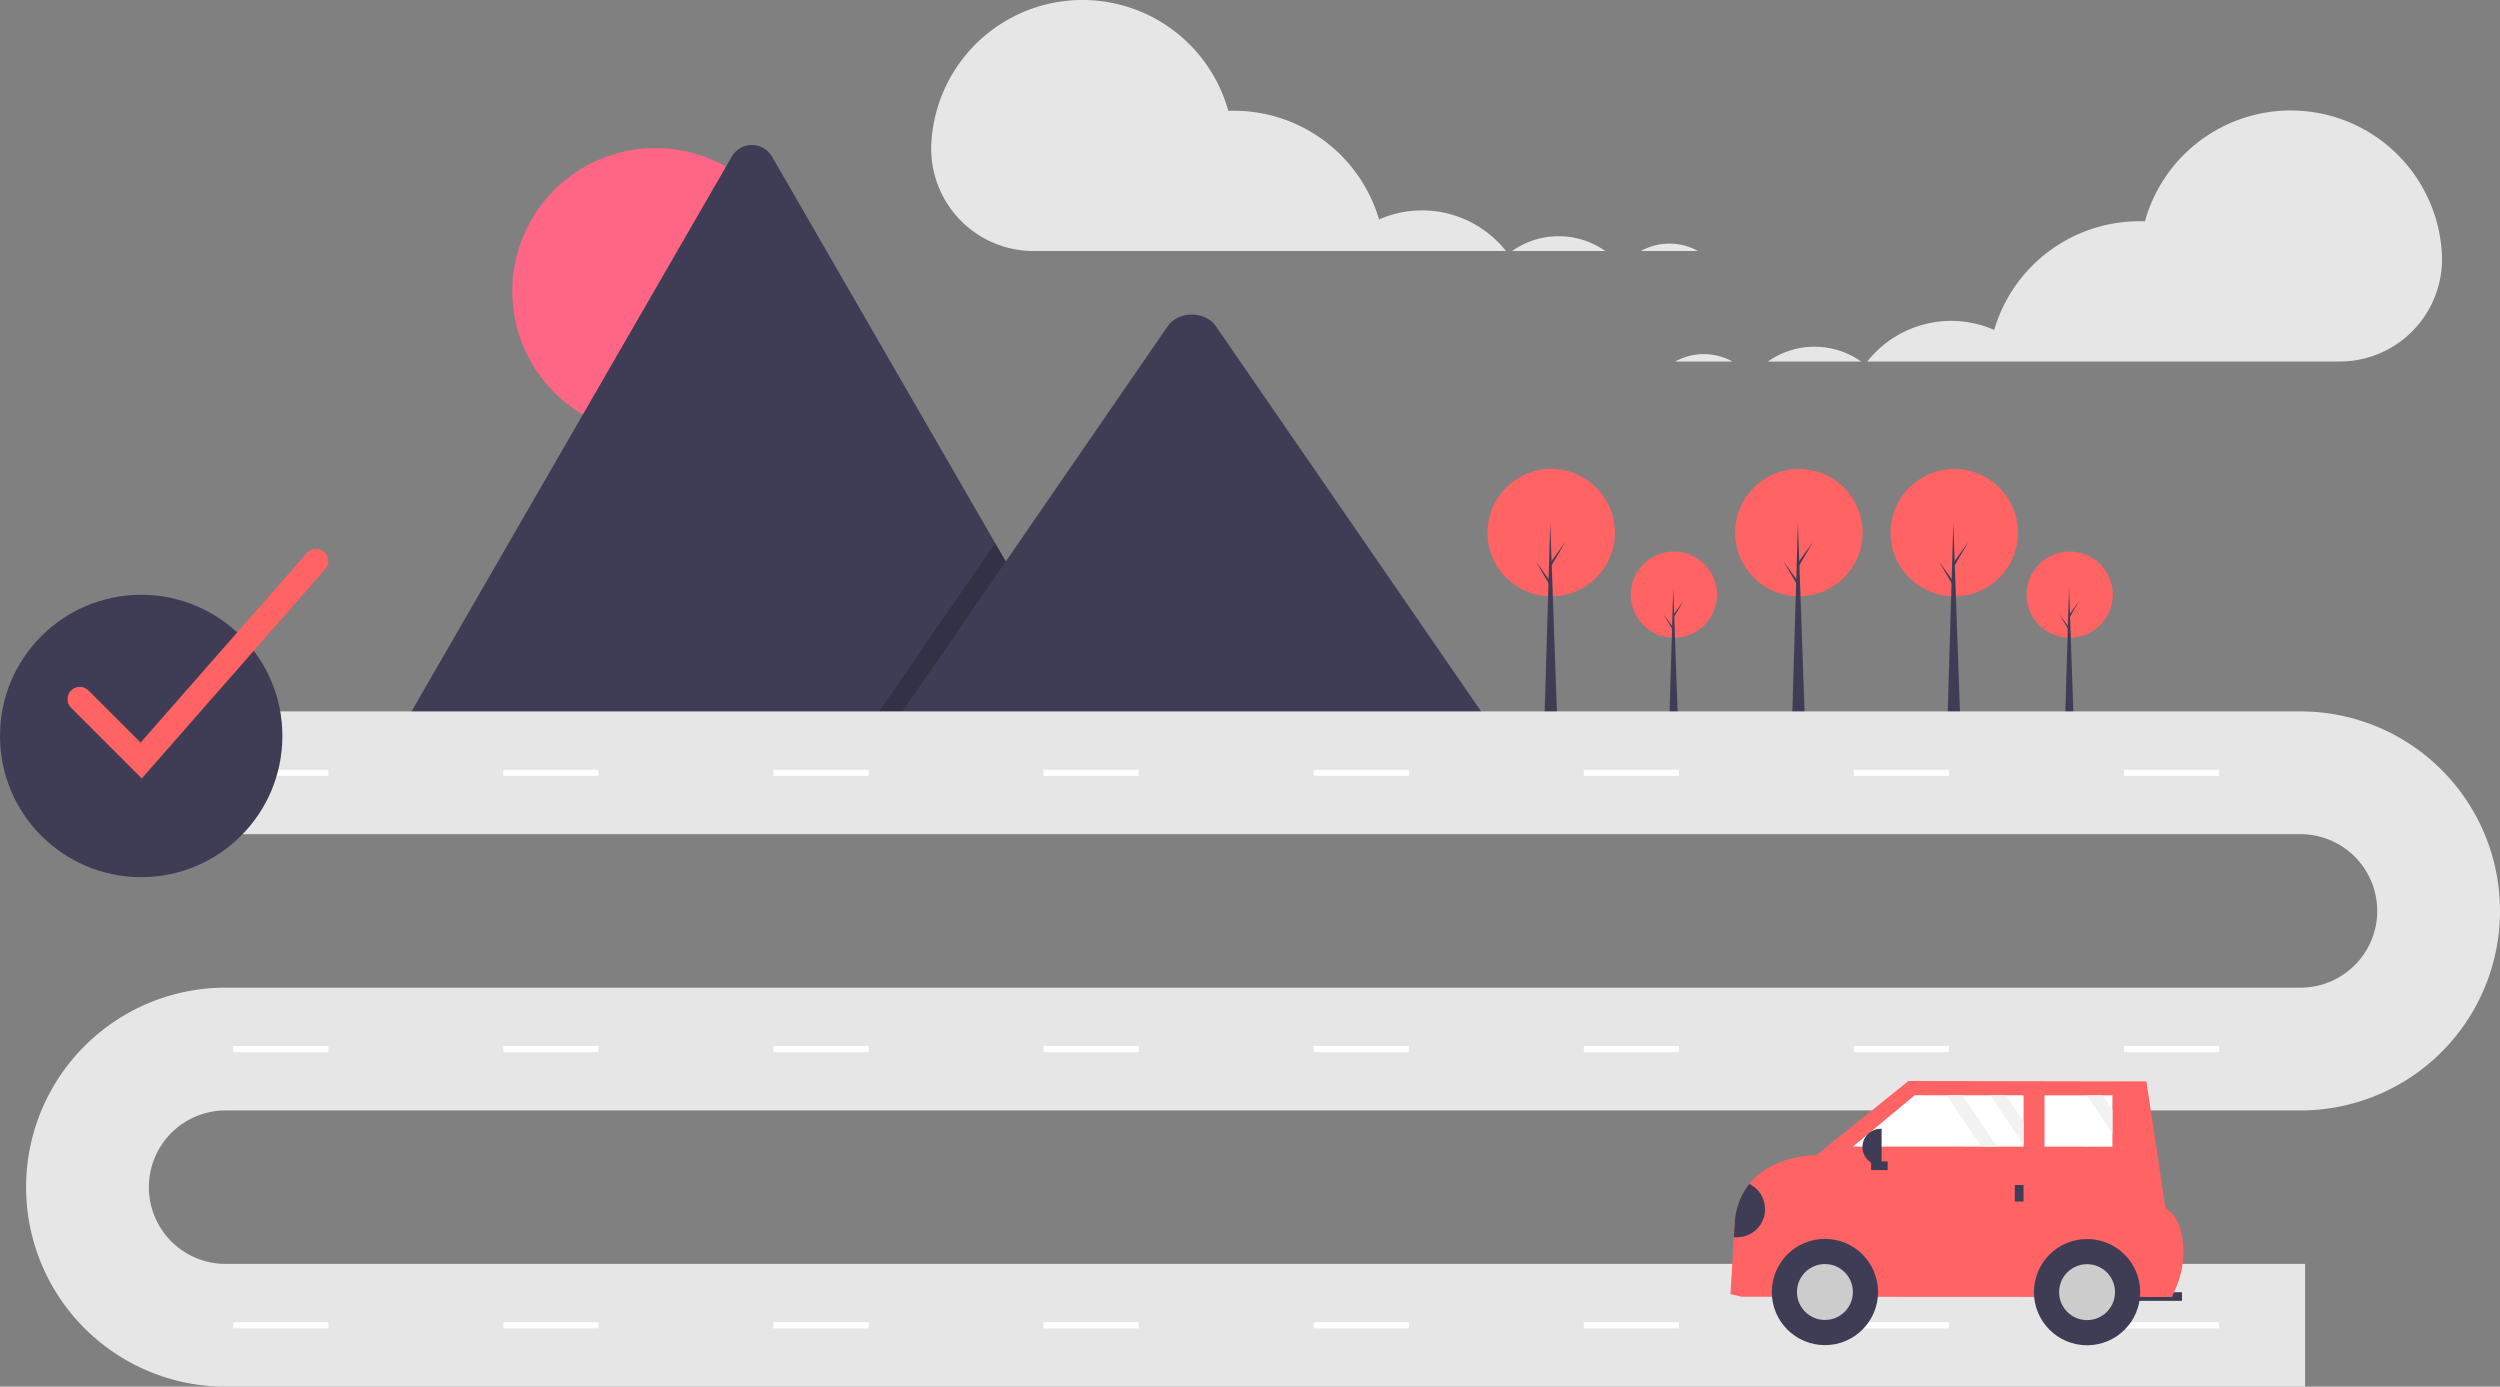 <svg id="e0958169-61ce-49c9-8f2a-5e3a81fc50e8" data-name="Layer 1" xmlns="http://www.w3.org/2000/svg" width="886.351" height="491.631" viewBox="0 0 886.351 491.631"><rect x="0" y="0" width="886.351" height="491.631" fill="#808080" stroke="none"/><title>navigator</title><circle cx="232.396" cy="103.246" r="50.763" fill="#ff6584"/><path d="M548.406,463.863H299.38a5.079,5.079,0,0,1-.931-.074L416.227,259.78a8.246,8.246,0,0,1,14.355,0L509.626,396.686l3.787,6.551Z" transform="translate(-156.824 -204.184)" fill="#3f3d56"/><polygon points="391.582 259.678 306.558 259.678 348.296 199.052 351.3 194.685 352.802 192.502 356.589 199.052 391.582 259.678" opacity="0.2"/><path d="M687.062,463.863H471.675l41.738-60.626,3.004-4.367,54.388-79.007c3.566-5.178,12.144-5.501,16.336-.977a9.83,9.83,0,0,1,.783.977Z" transform="translate(-156.824 -204.184)" fill="#3f3d56"/><circle cx="593.463" cy="210.82" r="15.296" fill="#ff6363"/><polygon points="594.938 256.894 591.805 256.894 593.233 208.516 594.938 256.894" fill="#3f3d56"/><polygon points="593.509 217.685 596.873 213.031 593.463 218.837 593.095 218.192 593.509 217.685" fill="#3f3d56"/><polygon points="593.141 222.384 589.777 217.731 593.187 223.536 593.555 222.891 593.141 222.384" fill="#3f3d56"/><circle cx="733.78" cy="210.82" r="15.296" fill="#ff6363"/><polygon points="735.254 256.894 732.121 256.894 733.55 208.516 735.254 256.894" fill="#3f3d56"/><polygon points="733.826 217.685 737.19 213.031 733.78 218.837 733.411 218.192 733.826 217.685" fill="#3f3d56"/><polygon points="733.458 222.384 730.094 217.731 733.504 223.536 733.872 222.891 733.458 222.384" fill="#3f3d56"/><circle cx="637.775" cy="188.846" r="22.592" fill="#ff6363"/><polygon points="639.952 256.894 635.325 256.894 637.434 185.444 639.952 256.894" fill="#3f3d56"/><polygon points="637.843 198.985 642.81 192.113 637.775 200.687 637.23 199.734 637.843 198.985" fill="#3f3d56"/><polygon points="637.298 205.926 632.331 199.054 637.366 207.627 637.911 206.675 637.298 205.926" fill="#3f3d56"/><circle cx="692.868" cy="188.846" r="22.592" fill="#ff6363"/><polygon points="695.046 256.894 690.419 256.894 692.528 185.444 695.046 256.894" fill="#3f3d56"/><polygon points="692.936 198.985 697.904 192.113 692.868 200.687 692.324 199.734 692.936 198.985" fill="#3f3d56"/><polygon points="692.392 205.926 687.424 199.054 692.46 207.627 693.004 206.675 692.392 205.926" fill="#3f3d56"/><circle cx="549.969" cy="188.846" r="22.592" fill="#ff6363"/><polygon points="552.146 256.894 547.519 256.894 549.629 185.444 552.146 256.894" fill="#3f3d56"/><polygon points="550.037 198.985 555.004 192.113 549.969 200.687 549.425 199.734 550.037 198.985" fill="#3f3d56"/><polygon points="549.493 205.926 544.525 199.054 549.561 207.627 550.105 206.675 549.493 205.926" fill="#3f3d56"/><path d="M974.074,695.816H236.808a70.734,70.734,0,1,1,0-141.468H972.442a27.205,27.205,0,0,0,0-54.411H212.323v-43.529H972.442a70.734,70.734,0,1,1,0,141.468H236.808a27.205,27.205,0,1,0,0,54.411H974.074Z" transform="translate(-156.824 -204.184)" fill="#e6e6e6"/><rect x="82.704" y="272.9" width="33.735" height="2.176" fill="#fff"/><rect x="178.467" y="272.9" width="33.735" height="2.176" fill="#fff"/><rect x="274.23" y="272.9" width="33.735" height="2.176" fill="#fff"/><rect x="369.993" y="272.9" width="33.735" height="2.176" fill="#fff"/><rect x="465.756" y="272.9" width="33.735" height="2.176" fill="#fff"/><rect x="561.519" y="272.9" width="33.735" height="2.176" fill="#fff"/><rect x="657.282" y="272.9" width="33.735" height="2.176" fill="#fff"/><rect x="753.045" y="272.9" width="33.735" height="2.176" fill="#fff"/><rect x="82.704" y="370.839" width="33.735" height="2.176" fill="#fff"/><rect x="178.467" y="370.839" width="33.735" height="2.176" fill="#fff"/><rect x="274.23" y="370.839" width="33.735" height="2.176" fill="#fff"/><rect x="369.993" y="370.839" width="33.735" height="2.176" fill="#fff"/><rect x="465.756" y="370.839" width="33.735" height="2.176" fill="#fff"/><rect x="561.519" y="370.839" width="33.735" height="2.176" fill="#fff"/><rect x="657.282" y="370.839" width="33.735" height="2.176" fill="#fff"/><rect x="753.045" y="370.839" width="33.735" height="2.176" fill="#fff"/><rect x="82.704" y="468.779" width="33.735" height="2.176" fill="#fff"/><rect x="178.467" y="468.779" width="33.735" height="2.176" fill="#fff"/><rect x="274.23" y="468.779" width="33.735" height="2.176" fill="#fff"/><rect x="369.993" y="468.779" width="33.735" height="2.176" fill="#fff"/><rect x="465.756" y="468.779" width="33.735" height="2.176" fill="#fff"/><rect x="561.519" y="468.779" width="33.735" height="2.176" fill="#fff"/><rect x="657.282" y="468.779" width="33.735" height="2.176" fill="#fff"/><rect x="753.045" y="468.779" width="33.735" height="2.176" fill="#fff"/><path d="M732.01,298.879a28.992,28.992,0,0,0-6.045-5.704h12.624A21.114,21.114,0,0,0,732.01,298.879Z" transform="translate(-156.824 -204.184)" fill="none"/><path d="M690.743,293.176h2.176c-.468.328-.936.655-1.383,1.01C691.281,293.842,691.009,293.511,690.743,293.176Z" transform="translate(-156.824 -204.184)" fill="none"/><path d="M748.692,290.559a20.833,20.833,0,0,1,10.129,2.617H738.589A20.742,20.742,0,0,1,748.692,290.559Z" transform="translate(-156.824 -204.184)" fill="#e6e6e6"/><path d="M709.431,287.941a28.623,28.623,0,0,1,16.534,5.235H692.919A28.616,28.616,0,0,1,709.431,287.941Z" transform="translate(-156.824 -204.184)" fill="#e6e6e6"/><path d="M487.036,254.807a53.656,53.656,0,0,1,105.274-11.313c.65-.023,1.3-.049,1.955-.049a53.669,53.669,0,0,1,51.482,38.538A37.92,37.92,0,0,1,690.743,293.176h-167.372a36.293,36.293,0,0,1-36.373-37.577Q487.014,255.204,487.036,254.807Z" transform="translate(-156.824 -204.184)" fill="#e6e6e6"/><path d="M777.587,338.055a28.992,28.992,0,0,1,6.045-5.704H771.008A21.114,21.114,0,0,1,777.587,338.055Z" transform="translate(-156.824 -204.184)" fill="none"/><path d="M818.854,332.352h-2.176c.468.328.936.655,1.383,1.01C818.316,333.018,818.588,332.687,818.854,332.352Z" transform="translate(-156.824 -204.184)" fill="none"/><path d="M760.905,329.734a20.833,20.833,0,0,0-10.129,2.617h20.232A20.742,20.742,0,0,0,760.905,329.734Z" transform="translate(-156.824 -204.184)" fill="#e6e6e6"/><path d="M800.166,327.117a28.623,28.623,0,0,0-16.534,5.235h33.046A28.616,28.616,0,0,0,800.166,327.117Z" transform="translate(-156.824 -204.184)" fill="#e6e6e6"/><path d="M1022.561,293.983a53.656,53.656,0,0,0-105.274-11.313c-.65-.023-1.3-.049-1.955-.049a53.669,53.669,0,0,0-51.482,38.538A37.92,37.92,0,0,0,818.854,332.352H986.226a36.293,36.293,0,0,0,36.373-37.577Q1022.583,294.379,1022.561,293.983Z" transform="translate(-156.824 -204.184)" fill="#e6e6e6"/><rect x="910.977" y="662.314" width="19.453" height="3.088" transform="translate(1684.227 1124.024) rotate(-179.969)" fill="#3f3d56"/><path d="M770.332,663.006l4.014.928,152.533.082,1.372-3.196a32.257,32.257,0,0,0,2.371-17.442c-.657-4.414-2.303-8.799-6.042-10.704L917.811,587.59l-84.389-.151L800.772,613.773s-15.401-.277-23.768,10.14a24.45,24.45,0,0,0-5.114,13.466l-.33,5.419Z" transform="translate(-156.824 -204.184)" fill="#ff6363"/><circle cx="647.009" cy="458.067" r="18.835" fill="#3f3d56"/><circle cx="647.009" cy="458.067" r="9.913" fill="#ccc"/><circle cx="739.95" cy="458.117" r="18.835" fill="#3f3d56"/><circle cx="739.95" cy="458.117" r="9.913" fill="#ccc"/><polygon points="656.92 406.511 702.483 406.53 708.045 406.53 717.435 406.537 717.435 405.852 717.442 397.594 717.449 388.322 711.201 388.322 705.639 388.316 695.787 388.309 690.225 388.309 678.851 388.302 656.92 406.511" fill="#fff"/><polygon points="724.849 406.544 748.929 406.557 748.935 401.832 748.935 393.574 748.942 388.342 745.416 388.342 739.854 388.335 724.856 388.329 724.849 406.544" fill="#fff"/><rect x="871.165" y="624.31" width="3.088" height="5.867" transform="translate(1588.257 1050.768) rotate(-179.969)" fill="#3f3d56"/><rect x="821.612" y="614.557" width="3.088" height="5.867" transform="translate(1284.262 -409.52) rotate(90.031)" fill="#3f3d56"/><path d="M817.138,604.397h.34a6.453,6.453,0,0,1,6.453,6.453v0a6.453,6.453,0,0,1-6.453,6.453h-.34a0,0,0,0,1,0,0V604.397A0,0,0,0,1,817.138,604.397Z" transform="translate(1483.919 1017.955) rotate(-179.969)" fill="#3f3d56"/><path d="M771.559,642.797a9.975,9.975,0,0,0,5.445-18.885,24.45,24.45,0,0,0-5.114,13.466Z" transform="translate(-156.824 -204.184)" fill="#3f3d56"/><polygon points="705.639 388.316 717.435 405.852 717.442 397.594 711.201 388.322 705.639 388.316" fill="#f2f2f2"/><polygon points="739.854 388.335 748.935 401.832 748.935 393.574 745.416 388.342 739.854 388.335" fill="#f2f2f2"/><polygon points="690.225 388.309 702.483 406.53 708.045 406.53 695.787 388.309 690.225 388.309" fill="#f2f2f2"/><circle cx="50.058" cy="260.93" r="50.058" fill="#3f3d56"/><path d="M207.091,480.184l-25.051-25.051a4.353,4.353,0,0,1,6.156-6.156L206.674,467.455l58.964-67.239a4.353,4.353,0,0,1,6.545,5.74Z" transform="translate(-156.824 -204.184)" fill="#ff6363"/></svg>